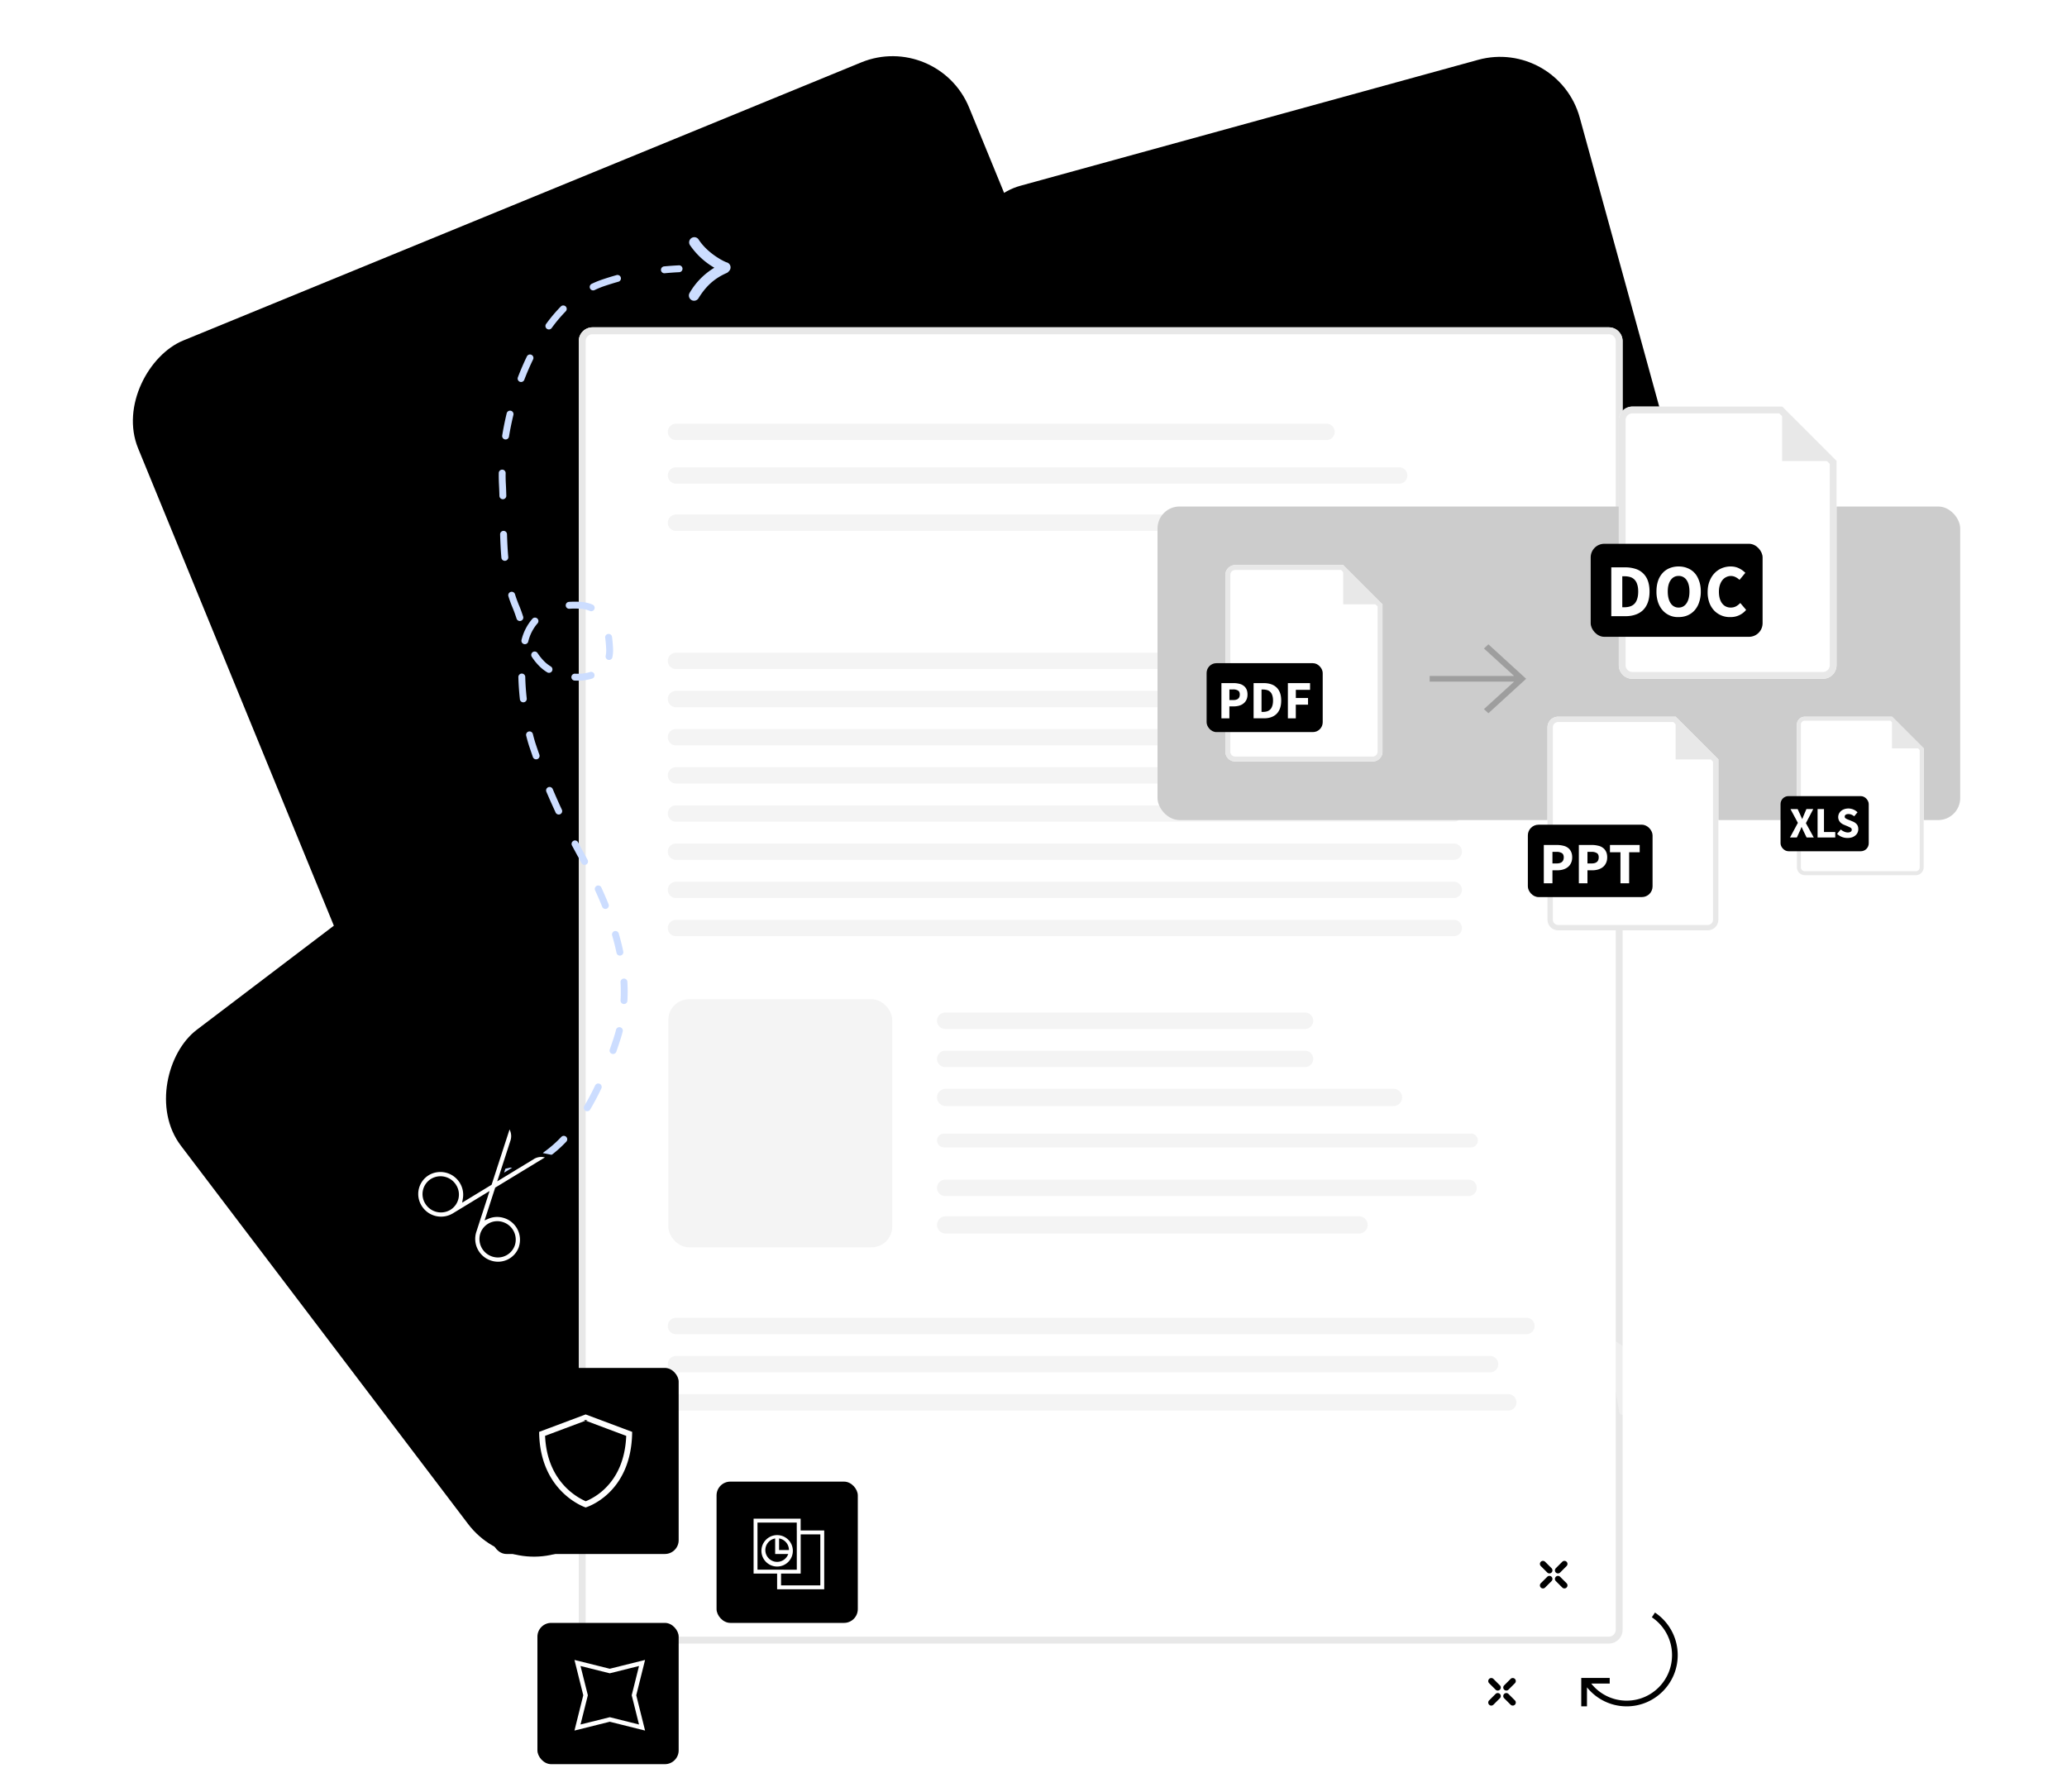 <svg fill="none" xmlns="http://www.w3.org/2000/svg" viewBox="0 0 600 520">
  <rect x="272.2" y="9" width="260.71" height="260.71" rx="24" transform="rotate(67.7 272.2 9)" fill="#000"/>
  <rect x="452.2" y="11" width="185.85" height="185.85" rx="24" transform="rotate(74.62 452.2 11)" fill="#000"/>
  <rect x="186.01" y="201" width="185.85" height="185.85" rx="24" transform="rotate(52.79 186.01 201)" fill="#000"/>
  <path fill-rule="evenodd" clip-rule="evenodd" d="M341 348l10.86 6.41-2.75 1.83 2.89 3.93-2.75 1.83-2.89-3.93-2.75 1.84L341 348z" fill="#1A1A1A"/>
  <g filter="url(#filter0_d)">
    <path d="M168 99a4 4 0 014-4h295a4 4 0 014 4v374a4 4 0 01-4 4H172a4 4 0 01-4-4V99z" fill="#fff"/>
    <path d="M169 99a3 3 0 013-3h295a3 3 0 013 3v374a3 3 0 01-3 3H172a3 3 0 01-3-3V99z" stroke="#E8E8E8" stroke-width="2"/>
  </g>
  <path d="M193.85 125.33a2.37 2.37 0 012.37-2.37h188.84a2.37 2.37 0 010 4.75H196.22a2.37 2.37 0 01-2.37-2.38zM272 318.5a2.5 2.5 0 012.5-2.5h130a2.5 2.5 0 110 5h-130a2.5 2.5 0 01-2.5-2.5zM193.85 138a2.37 2.37 0 012.37-2.38h209.94a2.37 2.37 0 010 4.75H196.22a2.37 2.37 0 01-2.37-2.38zM272 331c0-1.1.9-2 2-2h153a2 2 0 110 4H274a2 2 0 01-2-2zM193.85 151.7a2.37 2.37 0 012.37-2.37h151.92a2.37 2.37 0 010 4.75H196.22a2.37 2.37 0 01-2.37-2.37zM272 344.75a2.37 2.37 0 012.37-2.38H426.3a2.37 2.37 0 010 4.75H274.37a2.37 2.37 0 01-2.37-2.37zM193.85 191.8a2.37 2.37 0 012.37-2.38H443.1a2.37 2.37 0 010 4.75H196.22a2.37 2.37 0 01-2.37-2.37zM193.85 384.84a2.37 2.37 0 012.37-2.38H443.1a2.37 2.37 0 010 4.75H196.22a2.37 2.37 0 01-2.37-2.37zM193.85 202.87a2.37 2.37 0 012.37-2.37h236.32a2.37 2.37 0 010 4.75H196.22a2.37 2.37 0 01-2.37-2.38zM193.85 395.92a2.37 2.37 0 012.37-2.38h236.32a2.37 2.37 0 010 4.75H196.22a2.37 2.37 0 01-2.37-2.38zM193.85 213.95a2.37 2.37 0 012.37-2.37h241.6a2.37 2.37 0 010 4.75h-241.6a2.37 2.37 0 01-2.37-2.38zM193.85 407a2.37 2.37 0 012.37-2.38h241.6a2.37 2.37 0 010 4.75h-241.6a2.37 2.37 0 01-2.37-2.38zM193.85 225.03a2.37 2.37 0 012.37-2.38h241.6a2.37 2.37 0 010 4.75h-241.6a2.37 2.37 0 01-2.37-2.37zM193.85 236.1a2.37 2.37 0 012.37-2.37H422a2.37 2.37 0 010 4.75H196.22a2.37 2.37 0 01-2.37-2.37zM193.85 247.18a2.37 2.37 0 012.37-2.37H422a2.37 2.37 0 110 4.75H196.22a2.37 2.37 0 01-2.37-2.38zM193.85 258.26a2.37 2.37 0 012.37-2.37H422a2.37 2.37 0 110 4.74H196.22a2.37 2.37 0 01-2.37-2.37zM193.85 269.34a2.37 2.37 0 012.37-2.38H422a2.37 2.37 0 010 4.75H196.22a2.37 2.37 0 01-2.37-2.37zM272 296.24a2.37 2.37 0 012.37-2.37h104.45a2.37 2.37 0 010 4.75H274.37a2.37 2.37 0 01-2.37-2.38zM272 355.5a2.5 2.5 0 012.5-2.5h120a2.5 2.5 0 110 5h-120a2.5 2.5 0 01-2.5-2.5zM272 307.32a2.37 2.37 0 012.37-2.38h104.45a2.37 2.37 0 010 4.75H274.37a2.37 2.37 0 01-2.37-2.37z" fill="#F4F4F4"/>
  <rect x="194" y="290" width="65" height="72" rx="6" fill="#F4F4F4"/>
  <rect x="208" y="430" width="41" height="41" rx="4" fill="#000"/>
  <path fill-rule="evenodd" clip-rule="evenodd" d="M232.42 440.75H218.75V456.69h6.83v4.56H239.25v-17.08h-6.84v-3.42zm5.7 4.56v14.8h-11.4v-3.42h5.7v-11.38h5.7zm-6.84-1.14v-2.28h-11.4v13.67H231.29v-11.39zm-10.25 5.7a4.56 4.56 0 109.11 0 4.56 4.56 0 00-9.11 0zm7.78 1.13a3.42 3.42 0 11-3.8-4.5v4.5h3.8zm.2-1.14c0-1.7-1.24-3.1-2.86-3.37v3.37H229z" fill="#fff"/>
  <rect x="156" y="471" width="41" height="41" rx="4" fill="#000"/>
  <path fill-rule="evenodd" clip-rule="evenodd" d="M168.51 483.51l2.13 8.49-2.13 8.49 8.5-2.12 8.48 2.12-2.12-8.49 2.12-8.49-8.49 2.12-8.49-2.12zm-1.76-1.76l10.25 2.56 10.25-2.56-2.56 10.25 2.56 10.25-10.25-2.56-10.25 2.56 2.56-10.25-2.56-10.25z" fill="#fff"/>
  <rect x="143" y="397" width="54" height="54" rx="4" fill="#000"/>
  <path fill-rule="evenodd" clip-rule="evenodd" d="M164.43 431.86a19.2 19.2 0 005.6 3.84 17.83 17.83 0 005.55-3.66c3.63-3.51 5.91-8.5 6.2-15.32l-5.62-2.1-6.75-2.54h1.18l-6.75 2.53-4.64 1.74-.98.37c.3 6.6 2.58 11.55 6.21 15.14zm-7.93-16.3l13.5-5.06 13.5 5.06c-.16 18.1-13.5 21.94-13.5 21.94s-13.34-4.35-13.5-21.94z" fill="#fff"/>
  <rect x="336" y="147" width="233" height="91" rx="6.39" fill="#ccc"/>
  <path d="M355.7 166.85a2.85 2.85 0 012.85-2.85h31.35l11.4 11.4v42.75a2.85 2.85 0 01-2.85 2.85h-39.9a2.85 2.85 0 01-2.85-2.85v-51.3z" fill="#fff"/>
  <path fill-rule="evenodd" clip-rule="evenodd" d="M358.55 219.57h39.9c.79 0 1.43-.63 1.43-1.42v-42.16l-10.57-10.56h-30.76c-.79 0-1.42.63-1.42 1.42v51.3c0 .79.63 1.42 1.42 1.42zM389.9 164h-31.35a2.85 2.85 0 00-2.85 2.85v51.3a2.85 2.85 0 002.85 2.85h39.9a2.85 2.85 0 002.85-2.85V175.4L389.9 164z" fill="#E8E8E8"/>
  <path d="M389.9 164l11.4 11.4h-11.4V164z" fill="#E8E8E8"/>
  <rect x="350.25" y="192.47" width="33.7" height="20" rx="2.85" fill="#000"/>
  <path d="M354.55 208.47v-10.22h3.51c.57 0 1.1.06 1.59.18.49.1.92.28 1.28.55.37.25.66.59.87 1.02.21.41.32.93.32 1.55 0 .6-.1 1.11-.32 1.55-.21.44-.5.8-.87 1.08-.36.28-.79.5-1.27.63s-.99.2-1.53.2h-1.27v3.47h-2.3zm2.3-5.3H358c1.25 0 1.88-.54 1.88-1.62 0-.54-.17-.91-.5-1.13a2.63 2.63 0 00-1.45-.33h-1.06v3.09zM363.89 208.47v-10.22h2.88c.79 0 1.5.1 2.12.3.63.2 1.17.51 1.62.93.44.4.79.93 1.03 1.56.24.64.36 1.4.36 2.28 0 .88-.12 1.64-.36 2.29a4.32 4.32 0 01-1.02 1.61c-.44.42-.97.73-1.58.94-.6.21-1.29.31-2.04.31h-3.01zm2.3-1.86h.44c.44 0 .84-.06 1.2-.17.35-.12.65-.3.9-.55.25-.26.45-.6.58-1.02.15-.42.22-.94.22-1.55 0-.6-.07-1.11-.22-1.52a2.33 2.33 0 00-.58-.99 2.1 2.1 0 00-.9-.53 4.2 4.2 0 00-1.2-.16h-.44v6.49zM373.84 208.47v-10.22h6.44v1.95h-4.13v2.37h3.54v1.94h-3.55v3.97h-2.3zM469.9 121.95a3.95 3.95 0 013.95-3.95h43.45l15.8 15.8v59.25a3.95 3.95 0 01-3.95 3.95h-55.3a3.95 3.95 0 01-3.95-3.95v-71.1z" fill="#fff"/>
  <path fill-rule="evenodd" clip-rule="evenodd" d="M473.85 195.03h55.3c1.1 0 1.98-.89 1.98-1.98v-58.43l-14.65-14.65h-42.63c-1.09 0-1.98.89-1.98 1.98v71.1c0 1.1.89 1.97 1.98 1.97zM517.3 118h-43.45a3.95 3.95 0 00-3.95 3.95v71.1a3.95 3.95 0 003.95 3.95h55.3a3.95 3.95 0 003.95-3.95V133.8L517.3 118z" fill="#E8E8E8"/>
  <path d="M517.3 118l15.8 15.8h-15.8V118z" fill="#E8E8E8"/>
  <rect x="461.74" y="157.82" width="49.9" height="27" rx="3.95" fill="#000"/>
  <path d="M467.72 178.82v-14.16h4a9.7 9.7 0 012.93.41 5.5 5.5 0 013.67 3.45c.33.9.5 1.94.5 3.16 0 1.21-.17 2.27-.5 3.17-.33.9-.8 1.64-1.41 2.24a5.86 5.86 0 01-2.2 1.3c-.84.29-1.78.44-2.82.44h-4.17zm3.19-2.58h.6c.62 0 1.17-.08 1.66-.24.5-.16.91-.41 1.26-.76.35-.36.62-.83.8-1.41.2-.58.3-1.3.3-2.15 0-.84-.1-1.55-.3-2.11a3.25 3.25 0 00-.8-1.37c-.35-.35-.77-.6-1.26-.74a5.84 5.84 0 00-1.65-.21h-.61v8.99zM487.26 179.09a5.84 5.84 0 01-4.65-1.98c-.56-.64-1-1.41-1.32-2.33a9.8 9.8 0 01-.46-3.1c0-1.16.16-2.19.46-3.09a6.4 6.4 0 011.32-2.28 5.5 5.5 0 012.02-1.41c.8-.33 1.68-.5 2.63-.5.96 0 1.83.17 2.61.5.8.32 1.48.79 2.04 1.41.57.62 1 1.4 1.3 2.3.33.9.49 1.92.49 3.07a9.4 9.4 0 01-.48 3.1 6.6 6.6 0 01-1.3 2.33 5.78 5.78 0 01-2.05 1.48c-.78.33-1.65.5-2.6.5zm0-2.76c.98 0 1.74-.42 2.3-1.24.57-.84.85-1.98.85-3.41 0-1.42-.28-2.53-.84-3.33a2.68 2.68 0 00-2.3-1.2c-.98 0-1.74.4-2.3 1.2-.57.8-.86 1.9-.86 3.33 0 1.43.29 2.57.85 3.4a2.65 2.65 0 002.3 1.25zM502.27 179.09a6.23 6.23 0 01-4.65-1.85 6.59 6.59 0 01-1.41-2.26 8.8 8.8 0 01-.52-3.15c0-1.17.18-2.22.54-3.13.36-.93.84-1.7 1.45-2.34a6.14 6.14 0 012.13-1.46c.81-.33 1.67-.5 2.57-.5.9 0 1.73.19 2.45.56a6.6 6.6 0 011.8 1.29l-1.69 2.04a5 5 0 00-1.15-.8 3.01 3.01 0 00-2.72 0c-.42.2-.79.5-1.1.88-.31.4-.56.87-.74 1.44-.18.56-.27 1.2-.27 1.91 0 1.46.32 2.6.94 3.41.62.8 1.46 1.2 2.5 1.2.58 0 1.1-.13 1.54-.37a4.9 4.9 0 001.22-.96l1.7 2a5.75 5.75 0 01-4.6 2.09zM449.2 211.1a3.1 3.1 0 013.1-3.1h34.1l12.4 12.4v46.5a3.1 3.1 0 01-3.1 3.1h-43.4a3.1 3.1 0 01-3.1-3.1v-55.8z" fill="#fff"/>
  <path fill-rule="evenodd" clip-rule="evenodd" d="M452.3 268.45h43.4c.86 0 1.55-.7 1.55-1.55v-45.86l-11.5-11.49H452.3c-.86 0-1.55.7-1.55 1.55v55.8c0 .86.7 1.55 1.55 1.55zM486.4 208h-34.1a3.1 3.1 0 00-3.1 3.1v55.8a3.1 3.1 0 003.1 3.1h43.4a3.1 3.1 0 003.1-3.1v-46.5L486.4 208z" fill="#E8E8E8"/>
  <path d="M486.4 208l12.4 12.4h-12.4V208z" fill="#E8E8E8"/>
  <rect x="443.5" y="239.35" width="36.2" height="21" rx="3.1" fill="#000"/>
  <path d="M448.13 256.35v-11.12h3.82c.62 0 1.2.07 1.73.2.53.1 1 .3 1.4.59.4.27.7.64.93 1.1.24.46.36 1.02.36 1.7 0 .64-.12 1.2-.36 1.68a3.2 3.2 0 01-.94 1.18c-.4.3-.85.53-1.38.68-.52.15-1.08.22-1.67.22h-1.38v3.77h-2.5zm2.51-5.76h1.23c1.36 0 2.05-.6 2.05-1.78 0-.58-.19-.99-.55-1.22a2.87 2.87 0 00-1.57-.36h-1.16v3.36zM458.3 256.35v-11.12h3.81c.62 0 1.19.07 1.72.2.54.1 1 .3 1.4.59.4.27.71.64.94 1.1.24.46.36 1.02.36 1.7 0 .64-.12 1.2-.36 1.68a3.2 3.2 0 01-.94 1.18c-.4.3-.86.53-1.38.68-.52.15-1.08.22-1.67.22h-1.38v3.77h-2.5zm2.5-5.76h1.22c1.37 0 2.05-.6 2.05-1.78 0-.58-.18-.99-.54-1.22a2.87 2.87 0 00-1.57-.36h-1.16v3.36zM470.38 256.35v-9h-3.05v-2.12h8.63v2.12h-3.06v9h-2.52zM521.6 210.3a2.3 2.3 0 012.3-2.3h25.3l9.2 9.2v34.5a2.3 2.3 0 01-2.3 2.3h-32.2a2.3 2.3 0 01-2.3-2.3v-41.4z" fill="#fff"/>
  <path fill-rule="evenodd" clip-rule="evenodd" d="M523.9 252.85h32.2c.64 0 1.15-.51 1.15-1.15v-34.02l-8.52-8.53H523.9c-.63 0-1.15.51-1.15 1.15v41.4c0 .64.52 1.15 1.15 1.15zM549.2 208h-25.3a2.3 2.3 0 00-2.3 2.3v41.4a2.3 2.3 0 002.3 2.3h32.2a2.3 2.3 0 002.3-2.3v-34.5l-9.2-9.2z" fill="#E8E8E8"/>
  <path d="M549.2 208l9.2 9.2h-9.2V208z" fill="#E8E8E8"/>
  <rect x="516.85" y="231.05" width="25.6" height="16" rx="2.3" fill="#000"/>
  <path d="M519.6 243.05l2.28-4.24-2.15-4h2.08l.72 1.55.27.62.32.7h.05a20.89 20.89 0 01.53-1.32l.66-1.56h1.99l-2.14 4.1 2.28 4.15h-2.08l-.82-1.68-.3-.65-.32-.7h-.05a15.47 15.47 0 01-.56 1.35l-.77 1.68h-2zM527.6 243.05v-8.25h1.86v6.68h3.27v1.57h-5.13zM536.31 243.2a4.33 4.33 0 01-3.05-1.19l1.06-1.27c.3.25.62.45.98.61.36.16.72.25 1.06.25.39 0 .68-.08.86-.22.2-.14.3-.34.3-.58a.67.67 0 00-.33-.57 12.34 12.34 0 00-.86-.42l-1.08-.45a3.1 3.1 0 01-1.15-.8c-.15-.19-.28-.4-.37-.63a2.3 2.3 0 01.68-2.56c.26-.23.57-.4.93-.53a3.77 3.77 0 013.85.9l-.96 1.17a3.41 3.41 0 00-.8-.48 2.22 2.22 0 00-.9-.17c-.32 0-.58.06-.78.2a.62.62 0 00-.27.54c0 .13.02.24.08.33.07.09.16.17.27.24a4.77 4.77 0 00.9.4l1.06.44c.5.2.9.48 1.19.83.3.36.44.82.44 1.4a2.33 2.33 0 01-.82 1.8 3.1 3.1 0 01-.97.56c-.4.13-.83.2-1.32.2z" fill="#fff"/>
  <path d="M439.5 196.17l-8.75-7.97 1.3-1.2L443 197l-10.95 10-1.3-1.2 8.76-7.97H415v-1.66h24.5z" fill="#9E9E9E"/>
  <path opacity=".3" fill-rule="evenodd" clip-rule="evenodd" d="M539.32 363.94l19.46 27.8-22.65-4a1 1 0 01-.8-1.15l3.99-22.65zM466.04 387.17l27.8 19.47-22.64 3.99a1 1 0 01-1.16-.81l-4-22.65z" fill="#fff"/>
  <path fill-rule="evenodd" clip-rule="evenodd" d="M143.84 340.6a1 1 0 01.88-1.1 29.1 29.1 0 003.25-.6 1 1 0 11.47 1.95c-1.12.27-2.28.48-3.48.63a1 1 0 01-1.12-.87zm3.33-185.56c.07 2.23.17 4.45.37 6.64a1 1 0 01-2 .17c-.2-2.24-.3-4.5-.37-6.75a1 1 0 112-.06zM146 144.89a1 1 0 01-1.03-.97c-.03-1.13-.07-2.24-.13-3.33a51.49 51.49 0 01-.06-3.3 1 1 0 112 .02c-.02 1.1 0 2.16.06 3.18.06 1.1.1 2.23.13 3.37a1 1 0 01-.97 1.03zm2.24 26.9a1 1 0 011.25.66c.32 1.05.7 2.07 1.1 3.06.48 1.11.88 2.25 1.25 3.38a1 1 0 11-1.9.62c-.36-1.1-.74-2.18-1.18-3.22a34.74 34.74 0 01-1.18-3.25 1 1 0 01.66-1.25zm-1.64-44.26a1 1 0 01-.82-1.15c.34-2.11.78-4.27 1.3-6.43a1 1 0 111.95.47 85.72 85.72 0 00-1.28 6.28 1 1 0 01-1.15.83zm11.1 208.2a1 1 0 01.23-1.4 34.95 34.95 0 005-4.37 1 1 0 111.45 1.38 36.88 36.88 0 01-5.29 4.62 1 1 0 01-1.4-.23zm-5.23-139.27c.05 2.07.2 4.19.43 6.26a1 1 0 11-1.99.22c-.23-2.12-.39-4.3-.44-6.43a1 1 0 112-.05zm1 15.84a1 1 0 011.21.73c.28 1.12.56 2.12.85 2.98.33 1 .68 2.01 1.04 3.03a1 1 0 11-1.89.67l-1.05-3.07c-.3-.92-.6-1.97-.89-3.13a1 1 0 01.73-1.21zm-1.36-25.37a1 1 0 01-.72-1.22 14.6 14.6 0 013.18-6.16 1 1 0 011.5 1.32 12.57 12.57 0 00-2.74 5.34 1 1 0 01-1.22.72zm2.55 2.31a1 1 0 011.38.3c.6.9 1.28 1.75 2.09 2.54.5.48 1.07.92 1.72 1.32a1 1 0 11-1.05 1.7c-.76-.47-1.45-1-2.06-1.59-.93-.9-1.7-1.86-2.37-2.88a1 1 0 01.29-1.39zm-3.76-78.44a1 1 0 01-.57-1.3 76.94 76.94 0 012.6-6.03 1 1 0 111.8.87 75.15 75.15 0 00-2.54 5.88 1 1 0 01-1.29.58zm8.24 117.67a1 1 0 011.3.53c.84 1.97 1.7 3.93 2.6 5.87a1 1 0 11-1.8.84 200.6 200.6 0 01-2.64-5.93 1 1 0 01.54-1.31zm10.8 93.9a1 1 0 01-.35-1.37 73.33 73.33 0 003.16-5.97 1 1 0 111.81.86 75.25 75.25 0 01-3.25 6.13 1 1 0 01-1.37.35zm-3.5-78.34a1 1 0 011.36.42c.5.95 1.01 1.9 1.52 2.82a190 190 0 011.28 2.34 1 1 0 01-1.76.94c-.42-.78-.84-1.55-1.27-2.31l-1.54-2.85a1 1 0 01.41-1.35zm-7.7-148.61a1 1 0 01-.22-1.4 45.36 45.36 0 014.27-5.07 1 1 0 111.43 1.4 43.31 43.31 0 00-4.08 4.85 1 1 0 01-1.4.22zm5.48 80.33a1 1 0 01.92-1.07c1.15-.08 2.32-.08 3.5 0 1.27.1 2.4.37 3.38.8a1 1 0 11-.81 1.83 8.02 8.02 0 00-2.72-.63c-1.09-.08-2.16-.08-3.2 0a1 1 0 01-1.07-.93zm1.64 20.72a1 1 0 011.06-.95c1.55.09 3.05-.07 4.36-.49a1 1 0 01.6 1.91c-1.58.5-3.33.67-5.07.58a1 1 0 01-.95-1.05zm7.38 60.61a1 1 0 011.32.5 112.8 112.8 0 012.12 4.9 1 1 0 01-1.85.75c-.66-1.63-1.35-3.24-2.08-4.82a1 1 0 01.49-1.33zm4.38 48.76a1 1 0 01-.61-1.28c.38-1.08.74-2.16 1.09-3.22.27-.83.51-1.65.72-2.48a1 1 0 011.94.5c-.22.87-.48 1.74-.76 2.6a153.6 153.6 0 01-1.1 3.27 1 1 0 01-1.28.6zm.75-35.6a1 1 0 011.24.68c.5 1.73.94 3.47 1.31 5.22a1 1 0 01-1.96.4 69.8 69.8 0 00-1.27-5.06 1 1 0 01.69-1.24zm2.7 21.15a1 1 0 01-.94-1.06c.1-1.72.09-3.46 0-5.19a1 1 0 111.99-.1c.1 1.8.1 3.6 0 5.4a1 1 0 01-1.05.95zm-4.48-99.88a1 1 0 01-.78-1.18c.13-.63.19-1.34.14-2.13a37.13 37.13 0 00-.27-3.05 1 1 0 111.98-.27c.15 1.07.23 2.15.29 3.21.05.95-.01 1.82-.18 2.64a1 1 0 01-1.18.78zm-5.31-107.8a1 1 0 01.46-1.33c1.01-.49 2.05-.91 3.12-1.27a83.6 83.6 0 014.04-1.25 1 1 0 11.54 1.92c-1.3.37-2.6.77-3.94 1.22-.99.33-1.95.73-2.89 1.18a1 1 0 01-1.33-.46zm20.59-5.31a1 1 0 01.9-1.09c1.38-.13 2.78-.23 4.21-.3a1 1 0 11.1 1.99c-1.4.07-2.78.17-4.12.3a1 1 0 01-1.1-.9zM200.68 87.05a1.5 1.5 0 01-.49-2.06 20.59 20.59 0 017.17-7.29 21.77 21.77 0 01-7.12-6.62 1.5 1.5 0 012.52-1.62c2.3 3.58 6.29 5.9 7.95 6.6.04.01.09.03.13.06a1.51 1.51 0 01.9 2.42c-.1.14-.27.3-.35.38l-.02.02a1.5 1.5 0 01-.45.3c-3.68 1.62-6.07 3.92-8.17 7.32a1.5 1.5 0 01-2.07.5z" fill="#CDF"/>
  <path fill-rule="evenodd" clip-rule="evenodd" d="M141.1 346.93l-3.39 10.47a7.17 7.17 0 004.57 8.95 6.95 6.95 0 008.9-4.4 7.17 7.17 0 00-9.61-8.76l2.64-8.15 15.47-9.4-1.6-.32a4.7 4.7 0 00-3.38.57l-9.37 5.7 3.38-10.43a4.7 4.7 0 00-.21-3.43l-.69-1.47-5.58 17.21-7.32 4.45a7.17 7.17 0 00-10.75-7.33 6.95 6.95 0 00-2.22 9.67 7.17 7.17 0 009.76 2.39l9.4-5.72zm-17.16 2.12a4.78 4.78 0 006.5 1.59 4.63 4.63 0 001.49-6.45 4.78 4.78 0 00-6.51-1.58 4.63 4.63 0 00-1.48 6.44zM143 364.13a4.64 4.64 0 005.93-2.93 4.78 4.78 0 00-3.05-5.97 4.64 4.64 0 00-5.93 2.93 4.78 4.78 0 003.05 5.97z" fill="#fff"/>
  <path d="M137.71 357.4l-.53-.17.53.17zm3.4-10.47l.53.17.47-1.44-1.3.79.3.48zm1.17 19.42l.18-.53-.18.53zm8.9-4.4l.53.18-.53-.17zm-4.57-8.94l.18-.53-.18.53zm-5.04.18l-.53-.18-.38 1.17 1.13-.48-.22-.51zm2.64-8.15l-.29-.48-.18.11-.06.2.53.17zm15.47-9.4l.29.48 1.22-.74-1.4-.29-.11.55zm-1.6-.32l.12-.55-.11.55zm-3.38.57l-.3-.47.3.47zm-9.37 5.7l-.53-.17-.47 1.43 1.3-.78-.3-.48zm3.38-10.43l-.53-.17.53.17zm-.21-3.43l.5-.24-.5.24zm-.69-1.47l.51-.24-.6-1.29-.44 1.36.53.17zm-5.58 17.21l.29.48.18-.1.06-.2-.53-.18zm-7.32 4.45l-.55-.1-.2 1.22 1.04-.64-.29-.48zm-.98-4.94l.47-.3-.47.3zm-9.77-2.38l.3.47-.3-.47zm-2.22 9.66l.47-.3-.47.3zm9.76 2.39l.3.48-.3-.48zm6.55 4.92l3.4-10.47-1.07-.35-3.4 10.48 1.06.34zm4.2 8.25a6.61 6.61 0 01-4.2-8.25l-1.07-.34a7.73 7.73 0 004.92 9.65l.36-1.06zm8.2-4.04a6.4 6.4 0 01-8.2 4.04l-.35 1.06c4 1.36 8.31-.76 9.6-4.75l-1.06-.35zm-4.22-8.24a6.61 6.61 0 014.21 8.24l1.07.35a7.73 7.73 0 00-4.92-9.65l-.36 1.06zm-4.64.16c1.4-.6 3.05-.7 4.64-.16l.36-1.06a7.6 7.6 0 00-5.44.19l.44 1.03zm1.89-8.83l-2.64 8.14 1.06.35 2.64-8.15-1.06-.34zm15.7-9.7l-15.46 9.4.58.95 15.47-9.4-.59-.96zm-1.4.7l1.58.32.23-1.1-1.59-.32-.22 1.1zm-3 .5a4.14 4.14 0 013-.5l.22-1.1a5.26 5.26 0 00-3.8.65l.59.95zm-9.36 5.7l9.37-5.7-.58-.95-9.37 5.69.58.96zm2.56-11.08l-3.38 10.43 1.06.34 3.39-10.43-1.07-.34zm-.2-3.03c.45.96.52 2.04.2 3.03l1.07.34c.4-1.25.32-2.63-.25-3.84l-1.01.47zm-.67-1.46l.68 1.46 1.01-.47-.68-1.47-1.01.48zm-4.55 17.15l5.59-17.22-1.07-.34-5.58 17.21 1.06.35zm-7.56 4.75l7.32-4.45-.58-.95-7.32 4.44.58.96zm-1.75-5.13a6.5 6.5 0 01.91 4.56l1.1.19a7.61 7.61 0 00-1.06-5.34l-.95.6zm-9-2.2a6.61 6.61 0 019 2.2l.95-.6a7.73 7.73 0 00-10.53-2.55l.58.95zm-2.04 8.9a6.4 6.4 0 012.05-8.9l-.59-.95a7.51 7.51 0 00-2.4 10.44l.94-.6zm9 2.2a6.61 6.61 0 01-9-2.2l-.95.6a7.73 7.73 0 0010.53 2.56l-.58-.96zm9.4-5.72l-9.4 5.72.58.95 9.41-5.71-.58-.96zm-17.35 2.9a5.34 5.34 0 007.28 1.77l-.59-.96a4.22 4.22 0 01-5.74-1.4l-.95.59zm7.28 1.77a5.2 5.2 0 001.66-7.22l-.95.59a4.08 4.08 0 01-1.3 5.67l.59.96zm1.66-7.22a5.34 5.34 0 00-7.27-1.77l.58.95a4.22 4.22 0 015.74 1.41l.95-.6zm-7.27-1.77a5.2 5.2 0 00-1.67 7.22l.95-.6a4.07 4.07 0 011.3-5.67l-.58-.95zm17.69 22.53a5.2 5.2 0 006.64-3.29l-1.06-.35a4.08 4.08 0 01-5.22 2.58l-.36 1.06zm6.64-3.29a5.34 5.34 0 00-3.4-6.67l-.36 1.06c2.2.74 3.4 3.1 2.7 5.26l1.06.35zm-3.4-6.67a5.2 5.2 0 00-6.64 3.29l1.07.34a4.08 4.08 0 015.21-2.57l.36-1.06zm-6.64 3.29a5.34 5.34 0 003.4 6.67l.36-1.06a4.22 4.22 0 01-2.7-5.27l-1.06-.34z" fill="#000"/>
  <path fill-rule="evenodd" clip-rule="evenodd" d="M460.66 489.7v5.52H459v-6.6H459v-1.65h8.26v1.64h-5.36a13.13 13.13 0 0010.28 4.96c7.28 0 13.17-5.91 13.17-13.2a13.2 13.2 0 00-5.86-11l.91-1.37c3.98 2.66 6.6 7.2 6.6 12.36 0 8.2-6.63 14.86-14.82 14.86-4.65 0-8.8-2.15-11.52-5.52zM437.87 490.38a.88.88 0 11-1.25-1.25l1.87-1.87a.88.88 0 011.25 1.25l-1.87 1.87zm-5.61-1.87a.88.88 0 011.25-1.25l1.87 1.87a.88.88 0 11-1.25 1.25l-1.87-1.87zm4.36 4.36a.88.88 0 111.25-1.25l1.87 1.87a.88.88 0 01-1.25 1.25l-1.87-1.87zm-4.36 1.87c.34.35.9.35 1.25 0l1.87-1.87a.88.88 0 10-1.25-1.25l-1.87 1.87a.88.88 0 000 1.25zM452.87 456.38a.88.88 0 11-1.25-1.25l1.87-1.87a.88.88 0 011.25 1.25l-1.87 1.87zm-5.61-1.87a.88.88 0 011.25-1.25l1.87 1.87a.88.88 0 11-1.25 1.25l-1.87-1.87zm4.36 4.36a.88.88 0 111.25-1.25l1.87 1.87a.88.88 0 01-1.25 1.25l-1.87-1.87zm-4.36 1.87c.34.35.9.35 1.25 0l1.87-1.87a.88.88 0 10-1.25-1.25l-1.87 1.87a.88.88 0 000 1.25z" fill="#000"/>
  <defs>
    <filter id="filter0_d" x="166.94" y="93.94" width="305.11" height="384.11" filterUnits="userSpaceOnUse" color-interpolation-filters="sRGB">
      <feFlood flood-opacity="0" result="BackgroundImageFix"/>
      <feColorMatrix in="SourceAlpha" values="0 0 0 0 0 0 0 0 0 0 0 0 0 0 0 0 0 0 127 0"/>
      <feOffset/>
      <feGaussianBlur stdDeviation=".53"/>
      <feColorMatrix values="0 0 0 0 0.102 0 0 0 0 0.102 0 0 0 0 0.102 0 0 0 0.2 0"/>
      <feBlend in2="BackgroundImageFix" result="effect1_dropShadow"/>
      <feBlend in="SourceGraphic" in2="effect1_dropShadow" result="shape"/>
    </filter>
  </defs>
</svg>
